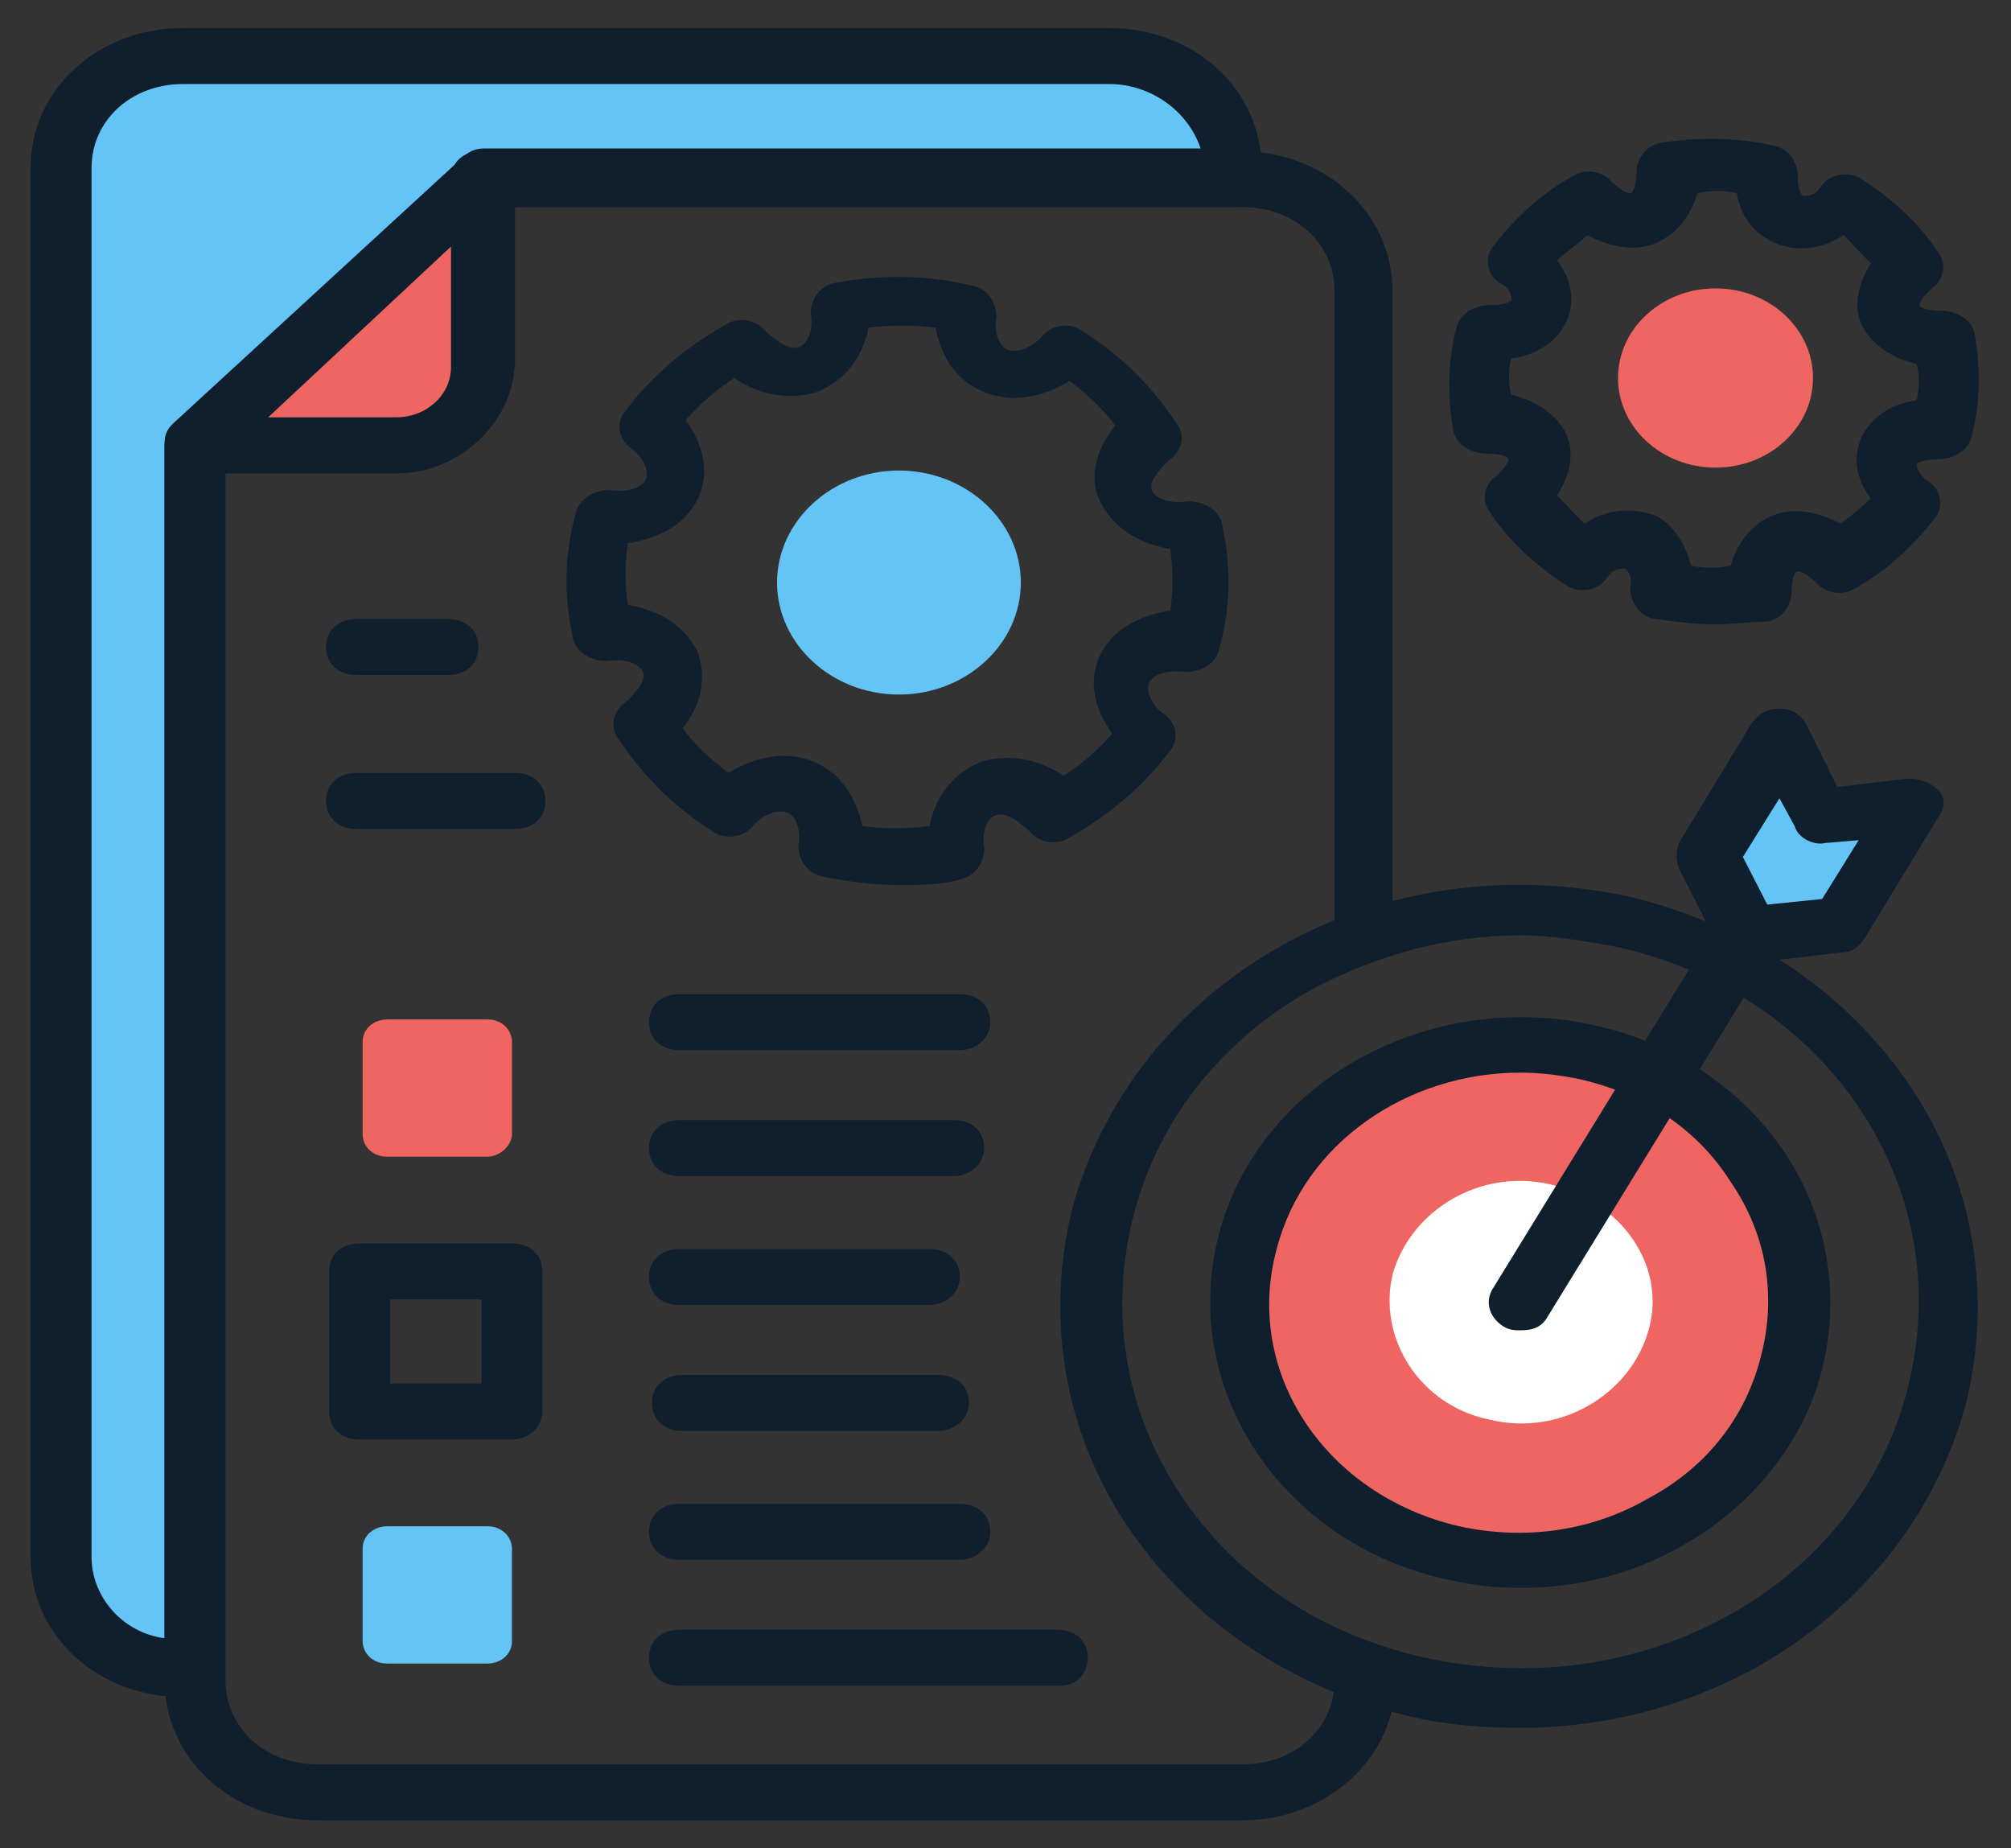 <svg width="37" height="34" viewBox="0 0 37 34" fill="none" xmlns="http://www.w3.org/2000/svg">
<rect x="0" y="0" width="37" height="34" fill="#333333" stroke="none"/>
<g clip-path="url(#clip0_3260_253)">
<path d="M1.125 3.092V28.643C1.125 29.777 2.134 30.704 3.367 30.704H3.592V8.192L8.917 3.298H22.652V3.092C22.652 1.959 21.643 1.031 20.41 1.031H3.367C2.134 1.031 1.125 1.959 1.125 3.092Z" fill="#64C4F6"/>
<path d="M3.59 31.219H3.366C1.796 31.219 0.562 30.085 0.562 28.643V3.091C0.562 1.649 1.796 0.516 3.366 0.516H20.408C21.978 0.516 23.211 1.649 23.211 3.091V3.297C23.211 3.607 22.987 3.813 22.65 3.813H9.084L4.094 8.397V30.703C4.15 31.013 3.87 31.219 3.59 31.219ZM3.366 1.546C2.413 1.546 1.684 2.216 1.684 3.091V28.643C1.684 29.364 2.244 30.034 3.029 30.137V8.14C3.029 7.985 3.085 7.882 3.197 7.779L8.523 2.885C8.635 2.782 8.747 2.731 8.916 2.731H22.09C21.866 2.061 21.193 1.546 20.408 1.546H3.366Z" fill="#101F2D"/>
<path d="M25.115 17.515C24.779 17.515 24.554 17.308 24.554 16.999V5.357C24.554 4.481 23.826 3.812 22.873 3.812H8.857C8.521 3.812 8.297 3.605 8.297 3.296C8.297 2.987 8.521 2.781 8.857 2.781H22.817C24.386 2.781 25.62 3.915 25.62 5.357V16.999C25.676 17.308 25.395 17.515 25.115 17.515Z" fill="#101F2D"/>
<path d="M22.873 33.485H5.83C4.261 33.485 3.027 32.352 3.027 30.909V8.191C3.027 7.882 3.252 7.676 3.588 7.676C3.924 7.676 4.149 7.882 4.149 8.191V30.909C4.149 31.785 4.877 32.455 5.83 32.455H22.873C23.826 32.455 24.555 31.785 24.555 30.909C24.555 30.6 24.779 30.394 25.115 30.394C25.452 30.394 25.676 30.6 25.676 30.909C25.676 32.352 24.386 33.485 22.873 33.485Z" fill="#101F2D"/>
<path d="M3.59 8.191L8.916 3.297V6.697C8.916 7.521 8.187 8.139 7.346 8.139H3.59V8.191Z" fill="#EF6561"/>
<path d="M7.289 8.708H3.589C3.365 8.708 3.14 8.605 3.084 8.398C3.028 8.192 3.028 7.986 3.196 7.832L8.522 2.938C8.69 2.783 8.915 2.732 9.139 2.835C9.363 2.938 9.475 3.092 9.475 3.298V6.698C9.419 7.78 8.466 8.708 7.289 8.708ZM4.934 7.677H7.289C7.849 7.677 8.298 7.265 8.298 6.75V4.535L4.934 7.677Z" fill="#101F2D"/>
<path d="M31.563 11.487C31.171 11.487 30.835 11.436 30.442 11.384C30.162 11.333 29.994 11.075 29.994 10.817C30.05 10.611 29.938 10.457 29.882 10.457C29.826 10.457 29.657 10.457 29.545 10.663C29.377 10.869 29.041 10.92 28.816 10.766C28.256 10.405 27.751 9.942 27.415 9.426C27.247 9.22 27.303 8.911 27.527 8.757C27.695 8.602 27.751 8.499 27.751 8.448C27.751 8.396 27.583 8.345 27.359 8.345C27.079 8.345 26.798 8.19 26.742 7.933C26.63 7.314 26.63 6.645 26.798 6.026C26.854 5.769 27.135 5.614 27.415 5.614C27.639 5.614 27.807 5.563 27.807 5.511C27.807 5.46 27.807 5.305 27.583 5.202C27.359 5.048 27.303 4.739 27.471 4.533C27.863 4.017 28.368 3.554 28.929 3.245C29.153 3.09 29.489 3.142 29.657 3.348C29.826 3.502 29.938 3.554 29.994 3.554C30.05 3.554 30.106 3.399 30.106 3.193C30.106 2.936 30.274 2.678 30.554 2.626C31.227 2.523 31.956 2.523 32.629 2.678C32.909 2.73 33.077 2.987 33.077 3.245C33.077 3.451 33.133 3.605 33.189 3.605C33.245 3.605 33.413 3.605 33.526 3.399C33.694 3.193 34.03 3.142 34.254 3.296C34.815 3.657 35.319 4.12 35.656 4.636C35.824 4.842 35.768 5.151 35.544 5.305C35.376 5.46 35.319 5.563 35.319 5.614C35.319 5.666 35.488 5.717 35.712 5.717C35.992 5.717 36.273 5.872 36.329 6.13C36.441 6.748 36.441 7.417 36.273 8.036C36.216 8.293 35.936 8.448 35.656 8.448C35.432 8.448 35.263 8.499 35.263 8.551C35.263 8.602 35.319 8.757 35.488 8.86C35.712 9.014 35.768 9.323 35.6 9.53C35.207 10.045 34.703 10.508 34.142 10.817C33.918 10.972 33.582 10.92 33.413 10.714C33.245 10.56 33.133 10.508 33.077 10.508C33.021 10.508 32.965 10.663 32.965 10.869C32.965 11.127 32.797 11.384 32.516 11.436C32.18 11.436 31.844 11.487 31.563 11.487ZM31.115 10.405C31.339 10.457 31.619 10.457 31.844 10.405C31.956 9.993 32.236 9.633 32.629 9.478C33.021 9.323 33.469 9.426 33.862 9.633C34.086 9.478 34.254 9.323 34.422 9.169C34.142 8.808 34.086 8.396 34.254 8.036C34.422 7.675 34.815 7.417 35.263 7.366C35.319 7.16 35.319 6.902 35.263 6.696C34.815 6.593 34.422 6.336 34.254 5.975C34.086 5.614 34.198 5.202 34.422 4.842C34.254 4.687 34.086 4.481 33.918 4.326C33.526 4.584 33.077 4.636 32.685 4.481C32.292 4.326 32.012 3.966 31.956 3.554C31.732 3.502 31.451 3.502 31.227 3.554C31.115 3.966 30.835 4.326 30.442 4.481C30.05 4.636 29.601 4.533 29.209 4.326C29.041 4.481 28.816 4.636 28.648 4.79C28.929 5.151 28.985 5.563 28.816 5.923C28.648 6.284 28.256 6.542 27.807 6.593C27.751 6.799 27.751 7.057 27.807 7.263C28.256 7.366 28.648 7.623 28.816 7.984C28.985 8.345 28.872 8.757 28.648 9.117C28.816 9.272 28.985 9.478 29.153 9.633C29.545 9.375 29.994 9.323 30.442 9.478C30.779 9.633 31.003 9.993 31.115 10.405Z" fill="#101F2D"/>
<path d="M31.564 8.602C32.554 8.602 33.357 7.864 33.357 6.953C33.357 6.043 32.554 5.305 31.564 5.305C30.573 5.305 29.77 6.043 29.77 6.953C29.77 7.864 30.573 8.602 31.564 8.602Z" fill="#EF6561"/>
<path d="M27.976 31.786C27.303 31.786 26.63 31.735 25.958 31.58C23.771 31.065 21.921 29.828 20.744 28.077C19.567 26.325 19.23 24.213 19.735 22.204C20.296 20.195 21.641 18.495 23.547 17.413C25.453 16.331 27.752 16.022 29.938 16.486C32.124 17.001 33.974 18.238 35.151 19.989C36.329 21.741 36.665 23.853 36.161 25.862C35.6 27.871 34.255 29.571 32.349 30.653C31.059 31.374 29.546 31.786 27.976 31.786ZM27.976 17.207C26.63 17.207 25.341 17.568 24.164 18.186C22.482 19.113 21.305 20.607 20.856 22.359C20.408 24.11 20.688 25.913 21.697 27.459C22.706 29.004 24.332 30.086 26.238 30.498C28.144 30.91 30.106 30.653 31.788 29.725C33.47 28.798 34.647 27.304 35.096 25.553C35.544 23.801 35.264 21.998 34.255 20.453C33.245 18.907 31.62 17.825 29.714 17.413C29.153 17.31 28.536 17.207 27.976 17.207Z" fill="#101F2D"/>
<path d="M30.64 28.017C33.072 26.656 33.843 23.741 32.362 21.505C30.881 19.27 27.708 18.561 25.276 19.922C22.843 21.283 22.072 24.199 23.553 26.434C25.034 28.669 28.207 29.378 30.64 28.017Z" fill="#EF6561"/>
<path d="M27.974 29.211C27.526 29.211 27.077 29.16 26.629 29.057C23.545 28.387 21.695 25.502 22.424 22.72C23.153 19.887 26.292 18.187 29.32 18.857C30.777 19.166 32.066 20.041 32.851 21.226C33.636 22.411 33.861 23.854 33.524 25.193C33.188 26.532 32.235 27.717 30.945 28.438C30.048 28.954 29.039 29.211 27.974 29.211ZM27.974 19.732C25.9 19.732 23.994 21.02 23.489 22.978C22.873 25.244 24.386 27.511 26.853 28.078C28.03 28.335 29.264 28.181 30.329 27.563C31.394 26.996 32.123 26.069 32.403 24.935C32.683 23.854 32.515 22.72 31.842 21.741C31.226 20.763 30.216 20.093 28.983 19.835C28.703 19.784 28.366 19.732 27.974 19.732Z" fill="#101F2D"/>
<path d="M27.417 26.118C28.706 26.427 29.996 25.655 30.332 24.47C30.669 23.285 29.828 22.1 28.538 21.791C27.249 21.482 25.959 22.255 25.623 23.439C25.343 24.624 26.128 25.861 27.417 26.118Z" fill="white"/>
<path d="M33.467 14.993L35.205 14.839L33.86 17.002L32.122 17.208L31.449 15.766L32.795 13.551L33.467 14.993Z" fill="#64C4F6"/>
<path d="M32.123 17.723C31.899 17.723 31.731 17.62 31.619 17.414L30.89 15.972C30.834 15.817 30.834 15.662 30.89 15.508L32.235 13.293C32.347 13.138 32.516 13.035 32.74 13.035C32.964 13.035 33.132 13.138 33.244 13.344L33.805 14.478L35.094 14.323C35.319 14.323 35.487 14.375 35.655 14.529C35.823 14.684 35.767 14.89 35.655 15.044L34.309 17.259C34.197 17.414 34.085 17.517 33.917 17.517L32.179 17.723C32.179 17.723 32.179 17.723 32.123 17.723ZM32.067 15.765L32.516 16.641L33.525 16.538L34.197 15.456L33.581 15.508C33.356 15.559 33.076 15.405 33.02 15.199L32.74 14.684L32.067 15.765Z" fill="#101F2D"/>
<path d="M27.974 24.472C27.862 24.472 27.806 24.472 27.694 24.42C27.414 24.266 27.302 23.957 27.47 23.699L31.618 16.951C31.786 16.693 32.123 16.59 32.403 16.744C32.683 16.899 32.795 17.208 32.627 17.466L28.479 24.214C28.367 24.42 28.198 24.472 27.974 24.472Z" fill="#101F2D"/>
<path d="M16.54 16.28C16.092 16.28 15.643 16.228 15.139 16.125C14.858 16.074 14.69 15.816 14.69 15.559C14.746 15.249 14.634 14.992 14.466 14.94C14.298 14.889 14.018 14.992 13.849 15.198C13.681 15.404 13.345 15.455 13.12 15.301C12.392 14.837 11.831 14.271 11.383 13.601C11.214 13.395 11.271 13.086 11.495 12.931C11.719 12.725 11.887 12.519 11.831 12.364C11.775 12.21 11.495 12.107 11.158 12.159C10.878 12.159 10.598 12.004 10.542 11.746C10.374 10.974 10.374 10.201 10.598 9.428C10.654 9.171 10.934 9.016 11.214 9.016C11.551 9.068 11.831 8.965 11.887 8.81C11.943 8.655 11.831 8.398 11.607 8.243C11.383 8.089 11.327 7.78 11.495 7.574C11.999 6.904 12.616 6.389 13.345 5.977C13.569 5.822 13.905 5.874 14.074 6.08C14.298 6.286 14.522 6.44 14.69 6.389C14.858 6.337 14.97 6.08 14.915 5.771C14.915 5.513 15.083 5.255 15.363 5.204C16.204 5.049 17.045 5.049 17.886 5.255C18.166 5.307 18.334 5.565 18.334 5.822C18.278 6.131 18.39 6.389 18.558 6.44C18.727 6.492 19.007 6.389 19.175 6.183C19.343 5.977 19.68 5.925 19.904 6.08C20.633 6.543 21.193 7.11 21.642 7.78C21.81 7.986 21.754 8.295 21.53 8.449C21.305 8.655 21.137 8.861 21.193 9.016C21.249 9.171 21.53 9.274 21.866 9.222C22.146 9.222 22.427 9.377 22.483 9.634C22.651 10.407 22.651 11.18 22.427 11.952C22.37 12.21 22.09 12.364 21.81 12.364C21.474 12.313 21.193 12.416 21.137 12.571C21.081 12.725 21.193 12.983 21.418 13.137C21.642 13.292 21.698 13.601 21.53 13.807C21.025 14.477 20.408 14.992 19.68 15.404C19.455 15.559 19.119 15.507 18.951 15.301C18.727 15.095 18.502 14.94 18.334 14.992C18.166 15.043 18.054 15.301 18.11 15.61C18.11 15.867 17.942 16.125 17.662 16.177C17.325 16.28 16.933 16.28 16.54 16.28ZM15.867 15.198C16.26 15.249 16.652 15.249 17.101 15.198C17.213 14.631 17.549 14.219 18.054 14.013C18.558 13.858 19.119 13.961 19.567 14.271C19.904 14.065 20.184 13.807 20.465 13.498C20.128 13.034 20.016 12.519 20.24 12.055C20.465 11.592 20.913 11.334 21.53 11.231C21.586 10.871 21.586 10.51 21.53 10.098C20.913 9.995 20.465 9.686 20.24 9.222C20.016 8.758 20.184 8.243 20.52 7.831C20.296 7.522 20.016 7.265 19.68 7.007C19.175 7.316 18.614 7.419 18.11 7.213C17.605 7.007 17.325 6.595 17.213 6.028C16.82 5.977 16.428 5.977 15.98 6.028C15.867 6.595 15.531 7.007 15.027 7.213C14.522 7.368 13.961 7.265 13.513 6.955C13.177 7.161 12.896 7.419 12.616 7.728C12.952 8.192 13.065 8.707 12.84 9.171C12.616 9.634 12.168 9.892 11.551 9.995C11.495 10.355 11.495 10.716 11.551 11.128C12.168 11.231 12.616 11.54 12.84 12.004C13.008 12.467 12.896 12.983 12.56 13.395C12.784 13.704 13.065 13.961 13.401 14.219C13.905 13.91 14.466 13.807 14.97 14.013C15.475 14.219 15.755 14.683 15.867 15.198Z" fill="#101F2D"/>
<path d="M14.297 10.717C14.297 11.85 15.306 12.777 16.539 12.777C17.773 12.777 18.782 11.85 18.782 10.717C18.782 9.584 17.773 8.656 16.539 8.656C15.306 8.656 14.297 9.584 14.297 10.717Z" fill="#64C4F6"/>
<path d="M8.242 12.417H6.561C6.224 12.417 6 12.211 6 11.902C6 11.593 6.224 11.387 6.561 11.387H8.242C8.579 11.387 8.803 11.593 8.803 11.902C8.803 12.211 8.579 12.417 8.242 12.417Z" fill="#101F2D"/>
<path d="M9.476 15.249H6.561C6.224 15.249 6 15.043 6 14.734C6 14.425 6.224 14.219 6.561 14.219H9.476C9.812 14.219 10.036 14.425 10.036 14.734C10.036 15.043 9.812 15.249 9.476 15.249Z" fill="#101F2D"/>
<path d="M8.97 21.278H7.12C6.84 21.278 6.672 21.072 6.672 20.866V19.166C6.672 18.909 6.896 18.754 7.12 18.754H8.97C9.251 18.754 9.419 18.96 9.419 19.166V20.866C9.419 21.072 9.195 21.278 8.97 21.278Z" fill="#EF6561"/>
<path d="M9.418 26.481H6.615C6.279 26.481 6.055 26.275 6.055 25.966V23.39C6.055 23.081 6.279 22.875 6.615 22.875H9.418C9.755 22.875 9.979 23.081 9.979 23.39V25.966C9.979 26.224 9.755 26.481 9.418 26.481ZM7.176 25.451H8.858V23.905H7.176V25.451Z" fill="#101F2D"/>
<path d="M8.97 30.602H7.12C6.84 30.602 6.672 30.396 6.672 30.19V28.49C6.672 28.233 6.896 28.078 7.12 28.078H8.97C9.251 28.078 9.419 28.284 9.419 28.49V30.19C9.419 30.448 9.195 30.602 8.97 30.602Z" fill="#64C4F6"/>
<path d="M17.66 19.319H12.502C12.166 19.319 11.941 19.113 11.941 18.804C11.941 18.495 12.166 18.289 12.502 18.289H17.66C17.996 18.289 18.22 18.495 18.22 18.804C18.22 19.113 17.94 19.319 17.66 19.319Z" fill="#101F2D"/>
<path d="M17.547 21.636H12.502C12.166 21.636 11.941 21.43 11.941 21.121C11.941 20.811 12.166 20.605 12.502 20.605H17.547C17.884 20.605 18.108 20.811 18.108 21.121C18.108 21.43 17.828 21.636 17.547 21.636Z" fill="#101F2D"/>
<path d="M17.099 24.007H12.502C12.166 24.007 11.941 23.801 11.941 23.492C11.941 23.183 12.166 22.977 12.502 22.977H17.099C17.435 22.977 17.66 23.183 17.66 23.492C17.66 23.801 17.379 24.007 17.099 24.007Z" fill="#101F2D"/>
<path d="M17.266 26.323H12.557C12.22 26.323 11.996 26.117 11.996 25.808C11.996 25.499 12.22 25.293 12.557 25.293H17.266C17.602 25.293 17.826 25.499 17.826 25.808C17.826 26.117 17.546 26.323 17.266 26.323Z" fill="#101F2D"/>
<path d="M17.66 28.694H12.502C12.166 28.694 11.941 28.488 11.941 28.179C11.941 27.87 12.166 27.664 12.502 27.664H17.66C17.996 27.664 18.22 27.87 18.22 28.179C18.22 28.488 17.94 28.694 17.66 28.694Z" fill="#101F2D"/>
<path d="M19.51 31.011H12.502C12.166 31.011 11.941 30.805 11.941 30.496C11.941 30.186 12.166 29.98 12.502 29.98H19.453C19.79 29.98 20.014 30.186 20.014 30.496C20.014 30.805 19.79 31.011 19.51 31.011Z" fill="#101F2D"/>
</g>
<defs>
<clipPath id="clip0_3260_253">
<rect width="37" height="34" fill="white"/>
</clipPath>
</defs>
</svg>
